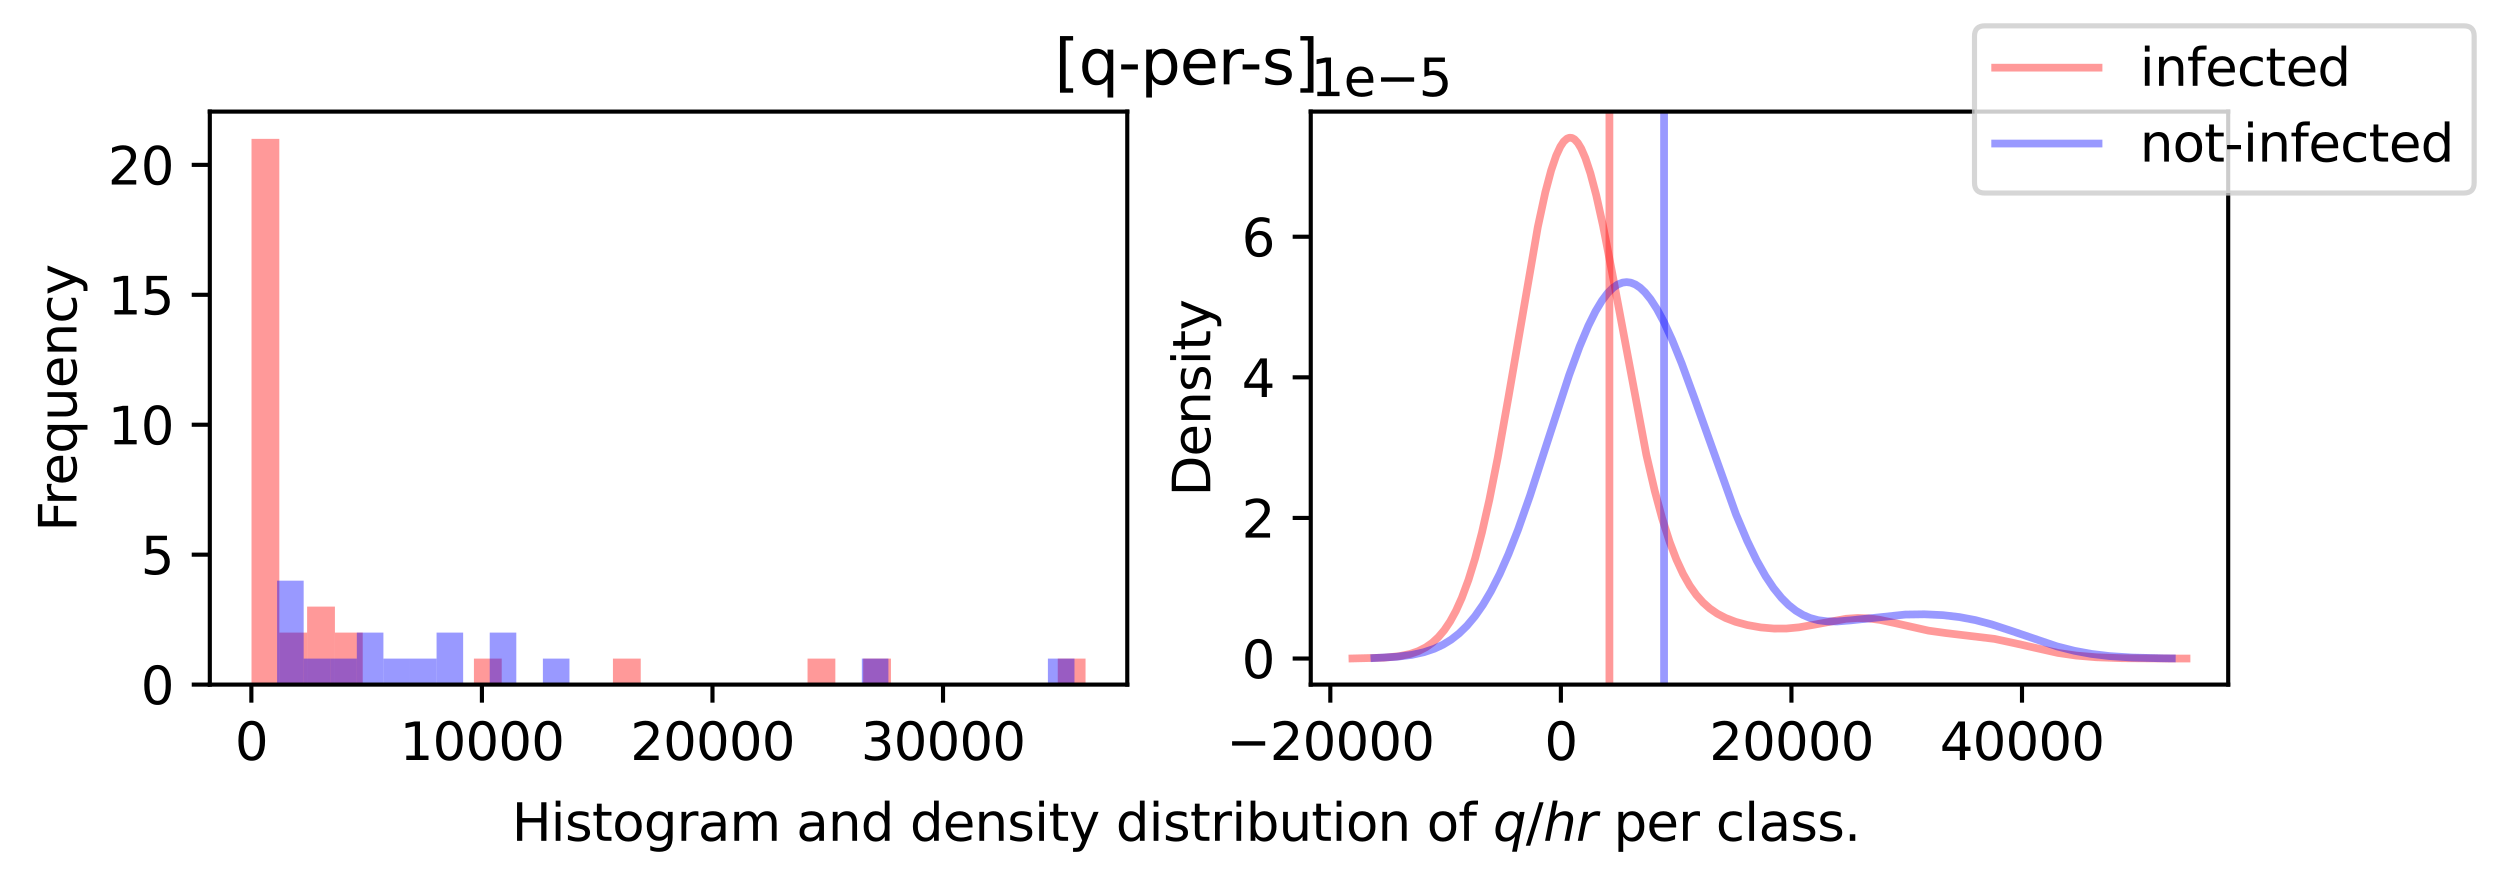 <?xml version="1.0" encoding="utf-8" standalone="no"?>
<!DOCTYPE svg PUBLIC "-//W3C//DTD SVG 1.1//EN"
  "http://www.w3.org/Graphics/SVG/1.1/DTD/svg11.dtd">
<svg xmlns:xlink="http://www.w3.org/1999/xlink" width="483.803pt" height="172.02pt" viewBox="0 0 483.803 172.02" xmlns="http://www.w3.org/2000/svg" version="1.1">
 <defs>
  <style type="text/css">*{stroke-linejoin: round; stroke-linecap: butt}</style>
 </defs>
 <g id="figure_1">
  <g id="patch_1">
   <path d="M 0 172.02 
L 483.803 172.02 
L 483.803 0 
L 0 0 
z
" style="fill: #ffffff"/>
  </g>
  <g id="axes_1">
   <g id="patch_2">
    <path d="M 40.603 132.48 
L 218.149 132.48 
L 218.149 21.6 
L 40.603 21.6 
z
" style="fill: #ffffff"/>
   </g>
   <g id="patch_3">
    <path d="M 48.673 132.48 
L 54.054 132.48 
L 54.054 26.88 
L 48.673 26.88 
z
" clip-path="url(#p1e3e72458d)" style="fill: #ff0000; fill-opacity: 0.4"/>
   </g>
   <g id="patch_4">
    <path d="M 54.054 132.48 
L 59.434 132.48 
L 59.434 122.423 
L 54.054 122.423 
z
" clip-path="url(#p1e3e72458d)" style="fill: #ff0000; fill-opacity: 0.4"/>
   </g>
   <g id="patch_5">
    <path d="M 59.434 132.48 
L 64.814 132.48 
L 64.814 117.394 
L 59.434 117.394 
z
" clip-path="url(#p1e3e72458d)" style="fill: #ff0000; fill-opacity: 0.4"/>
   </g>
   <g id="patch_6">
    <path d="M 64.814 132.48 
L 70.194 132.48 
L 70.194 122.423 
L 64.814 122.423 
z
" clip-path="url(#p1e3e72458d)" style="fill: #ff0000; fill-opacity: 0.4"/>
   </g>
   <g id="patch_7">
    <path d="M 70.194 132.48 
L 75.574 132.48 
L 75.574 132.48 
L 70.194 132.48 
z
" clip-path="url(#p1e3e72458d)" style="fill: #ff0000; fill-opacity: 0.4"/>
   </g>
   <g id="patch_8">
    <path d="M 75.574 132.48 
L 80.954 132.48 
L 80.954 132.48 
L 75.574 132.48 
z
" clip-path="url(#p1e3e72458d)" style="fill: #ff0000; fill-opacity: 0.4"/>
   </g>
   <g id="patch_9">
    <path d="M 80.954 132.48 
L 86.335 132.48 
L 86.335 132.48 
L 80.954 132.48 
z
" clip-path="url(#p1e3e72458d)" style="fill: #ff0000; fill-opacity: 0.4"/>
   </g>
   <g id="patch_10">
    <path d="M 86.335 132.48 
L 91.715 132.48 
L 91.715 132.48 
L 86.335 132.48 
z
" clip-path="url(#p1e3e72458d)" style="fill: #ff0000; fill-opacity: 0.4"/>
   </g>
   <g id="patch_11">
    <path d="M 91.715 132.48 
L 97.095 132.48 
L 97.095 127.451 
L 91.715 127.451 
z
" clip-path="url(#p1e3e72458d)" style="fill: #ff0000; fill-opacity: 0.4"/>
   </g>
   <g id="patch_12">
    <path d="M 97.095 132.48 
L 102.475 132.48 
L 102.475 132.48 
L 97.095 132.48 
z
" clip-path="url(#p1e3e72458d)" style="fill: #ff0000; fill-opacity: 0.4"/>
   </g>
   <g id="patch_13">
    <path d="M 102.475 132.48 
L 107.855 132.48 
L 107.855 132.48 
L 102.475 132.48 
z
" clip-path="url(#p1e3e72458d)" style="fill: #ff0000; fill-opacity: 0.4"/>
   </g>
   <g id="patch_14">
    <path d="M 107.855 132.48 
L 113.235 132.48 
L 113.235 132.48 
L 107.855 132.48 
z
" clip-path="url(#p1e3e72458d)" style="fill: #ff0000; fill-opacity: 0.4"/>
   </g>
   <g id="patch_15">
    <path d="M 113.235 132.48 
L 118.616 132.48 
L 118.616 132.48 
L 113.235 132.48 
z
" clip-path="url(#p1e3e72458d)" style="fill: #ff0000; fill-opacity: 0.4"/>
   </g>
   <g id="patch_16">
    <path d="M 118.616 132.48 
L 123.996 132.48 
L 123.996 127.451 
L 118.616 127.451 
z
" clip-path="url(#p1e3e72458d)" style="fill: #ff0000; fill-opacity: 0.4"/>
   </g>
   <g id="patch_17">
    <path d="M 123.996 132.48 
L 129.376 132.48 
L 129.376 132.48 
L 123.996 132.48 
z
" clip-path="url(#p1e3e72458d)" style="fill: #ff0000; fill-opacity: 0.4"/>
   </g>
   <g id="patch_18">
    <path d="M 129.376 132.48 
L 134.756 132.48 
L 134.756 132.48 
L 129.376 132.48 
z
" clip-path="url(#p1e3e72458d)" style="fill: #ff0000; fill-opacity: 0.4"/>
   </g>
   <g id="patch_19">
    <path d="M 134.756 132.48 
L 140.136 132.48 
L 140.136 132.48 
L 134.756 132.48 
z
" clip-path="url(#p1e3e72458d)" style="fill: #ff0000; fill-opacity: 0.4"/>
   </g>
   <g id="patch_20">
    <path d="M 140.136 132.48 
L 145.516 132.48 
L 145.516 132.48 
L 140.136 132.48 
z
" clip-path="url(#p1e3e72458d)" style="fill: #ff0000; fill-opacity: 0.4"/>
   </g>
   <g id="patch_21">
    <path d="M 145.516 132.48 
L 150.897 132.48 
L 150.897 132.48 
L 145.516 132.48 
z
" clip-path="url(#p1e3e72458d)" style="fill: #ff0000; fill-opacity: 0.4"/>
   </g>
   <g id="patch_22">
    <path d="M 150.897 132.48 
L 156.277 132.48 
L 156.277 132.48 
L 150.897 132.48 
z
" clip-path="url(#p1e3e72458d)" style="fill: #ff0000; fill-opacity: 0.4"/>
   </g>
   <g id="patch_23">
    <path d="M 156.277 132.48 
L 161.657 132.48 
L 161.657 127.451 
L 156.277 127.451 
z
" clip-path="url(#p1e3e72458d)" style="fill: #ff0000; fill-opacity: 0.4"/>
   </g>
   <g id="patch_24">
    <path d="M 161.657 132.48 
L 167.037 132.48 
L 167.037 132.48 
L 161.657 132.48 
z
" clip-path="url(#p1e3e72458d)" style="fill: #ff0000; fill-opacity: 0.4"/>
   </g>
   <g id="patch_25">
    <path d="M 167.037 132.48 
L 172.417 132.48 
L 172.417 127.451 
L 167.037 127.451 
z
" clip-path="url(#p1e3e72458d)" style="fill: #ff0000; fill-opacity: 0.4"/>
   </g>
   <g id="patch_26">
    <path d="M 172.417 132.48 
L 177.797 132.48 
L 177.797 132.48 
L 172.417 132.48 
z
" clip-path="url(#p1e3e72458d)" style="fill: #ff0000; fill-opacity: 0.4"/>
   </g>
   <g id="patch_27">
    <path d="M 177.797 132.48 
L 183.178 132.48 
L 183.178 132.48 
L 177.797 132.48 
z
" clip-path="url(#p1e3e72458d)" style="fill: #ff0000; fill-opacity: 0.4"/>
   </g>
   <g id="patch_28">
    <path d="M 183.178 132.48 
L 188.558 132.48 
L 188.558 132.48 
L 183.178 132.48 
z
" clip-path="url(#p1e3e72458d)" style="fill: #ff0000; fill-opacity: 0.4"/>
   </g>
   <g id="patch_29">
    <path d="M 188.558 132.48 
L 193.938 132.48 
L 193.938 132.48 
L 188.558 132.48 
z
" clip-path="url(#p1e3e72458d)" style="fill: #ff0000; fill-opacity: 0.4"/>
   </g>
   <g id="patch_30">
    <path d="M 193.938 132.48 
L 199.318 132.48 
L 199.318 132.48 
L 193.938 132.48 
z
" clip-path="url(#p1e3e72458d)" style="fill: #ff0000; fill-opacity: 0.4"/>
   </g>
   <g id="patch_31">
    <path d="M 199.318 132.48 
L 204.698 132.48 
L 204.698 132.48 
L 199.318 132.48 
z
" clip-path="url(#p1e3e72458d)" style="fill: #ff0000; fill-opacity: 0.4"/>
   </g>
   <g id="patch_32">
    <path d="M 204.698 132.48 
L 210.078 132.48 
L 210.078 127.451 
L 204.698 127.451 
z
" clip-path="url(#p1e3e72458d)" style="fill: #ff0000; fill-opacity: 0.4"/>
   </g>
   <g id="patch_33">
    <path d="M 53.623 132.48 
L 58.767 132.48 
L 58.767 112.366 
L 53.623 112.366 
z
" clip-path="url(#p1e3e72458d)" style="fill: #0000ff; fill-opacity: 0.4"/>
   </g>
   <g id="patch_34">
    <path d="M 58.767 132.48 
L 63.91 132.48 
L 63.91 127.451 
L 58.767 127.451 
z
" clip-path="url(#p1e3e72458d)" style="fill: #0000ff; fill-opacity: 0.4"/>
   </g>
   <g id="patch_35">
    <path d="M 63.91 132.48 
L 69.054 132.48 
L 69.054 127.451 
L 63.91 127.451 
z
" clip-path="url(#p1e3e72458d)" style="fill: #0000ff; fill-opacity: 0.4"/>
   </g>
   <g id="patch_36">
    <path d="M 69.054 132.48 
L 74.198 132.48 
L 74.198 122.423 
L 69.054 122.423 
z
" clip-path="url(#p1e3e72458d)" style="fill: #0000ff; fill-opacity: 0.4"/>
   </g>
   <g id="patch_37">
    <path d="M 74.198 132.48 
L 79.341 132.48 
L 79.341 127.451 
L 74.198 127.451 
z
" clip-path="url(#p1e3e72458d)" style="fill: #0000ff; fill-opacity: 0.4"/>
   </g>
   <g id="patch_38">
    <path d="M 79.341 132.48 
L 84.485 132.48 
L 84.485 127.451 
L 79.341 127.451 
z
" clip-path="url(#p1e3e72458d)" style="fill: #0000ff; fill-opacity: 0.4"/>
   </g>
   <g id="patch_39">
    <path d="M 84.485 132.48 
L 89.629 132.48 
L 89.629 122.423 
L 84.485 122.423 
z
" clip-path="url(#p1e3e72458d)" style="fill: #0000ff; fill-opacity: 0.4"/>
   </g>
   <g id="patch_40">
    <path d="M 89.629 132.48 
L 94.772 132.48 
L 94.772 132.48 
L 89.629 132.48 
z
" clip-path="url(#p1e3e72458d)" style="fill: #0000ff; fill-opacity: 0.4"/>
   </g>
   <g id="patch_41">
    <path d="M 94.772 132.48 
L 99.916 132.48 
L 99.916 122.423 
L 94.772 122.423 
z
" clip-path="url(#p1e3e72458d)" style="fill: #0000ff; fill-opacity: 0.4"/>
   </g>
   <g id="patch_42">
    <path d="M 99.916 132.48 
L 105.06 132.48 
L 105.06 132.48 
L 99.916 132.48 
z
" clip-path="url(#p1e3e72458d)" style="fill: #0000ff; fill-opacity: 0.4"/>
   </g>
   <g id="patch_43">
    <path d="M 105.06 132.48 
L 110.203 132.48 
L 110.203 127.451 
L 105.06 127.451 
z
" clip-path="url(#p1e3e72458d)" style="fill: #0000ff; fill-opacity: 0.4"/>
   </g>
   <g id="patch_44">
    <path d="M 110.203 132.48 
L 115.347 132.48 
L 115.347 132.48 
L 110.203 132.48 
z
" clip-path="url(#p1e3e72458d)" style="fill: #0000ff; fill-opacity: 0.4"/>
   </g>
   <g id="patch_45">
    <path d="M 115.347 132.48 
L 120.491 132.48 
L 120.491 132.48 
L 115.347 132.48 
z
" clip-path="url(#p1e3e72458d)" style="fill: #0000ff; fill-opacity: 0.4"/>
   </g>
   <g id="patch_46">
    <path d="M 120.491 132.48 
L 125.634 132.48 
L 125.634 132.48 
L 120.491 132.48 
z
" clip-path="url(#p1e3e72458d)" style="fill: #0000ff; fill-opacity: 0.4"/>
   </g>
   <g id="patch_47">
    <path d="M 125.634 132.48 
L 130.778 132.48 
L 130.778 132.48 
L 125.634 132.48 
z
" clip-path="url(#p1e3e72458d)" style="fill: #0000ff; fill-opacity: 0.4"/>
   </g>
   <g id="patch_48">
    <path d="M 130.778 132.48 
L 135.922 132.48 
L 135.922 132.48 
L 130.778 132.48 
z
" clip-path="url(#p1e3e72458d)" style="fill: #0000ff; fill-opacity: 0.4"/>
   </g>
   <g id="patch_49">
    <path d="M 135.922 132.48 
L 141.065 132.48 
L 141.065 132.48 
L 135.922 132.48 
z
" clip-path="url(#p1e3e72458d)" style="fill: #0000ff; fill-opacity: 0.4"/>
   </g>
   <g id="patch_50">
    <path d="M 141.065 132.48 
L 146.209 132.48 
L 146.209 132.48 
L 141.065 132.48 
z
" clip-path="url(#p1e3e72458d)" style="fill: #0000ff; fill-opacity: 0.4"/>
   </g>
   <g id="patch_51">
    <path d="M 146.209 132.48 
L 151.352 132.48 
L 151.352 132.48 
L 146.209 132.48 
z
" clip-path="url(#p1e3e72458d)" style="fill: #0000ff; fill-opacity: 0.4"/>
   </g>
   <g id="patch_52">
    <path d="M 151.352 132.48 
L 156.496 132.48 
L 156.496 132.48 
L 151.352 132.48 
z
" clip-path="url(#p1e3e72458d)" style="fill: #0000ff; fill-opacity: 0.4"/>
   </g>
   <g id="patch_53">
    <path d="M 156.496 132.48 
L 161.64 132.48 
L 161.64 132.48 
L 156.496 132.48 
z
" clip-path="url(#p1e3e72458d)" style="fill: #0000ff; fill-opacity: 0.4"/>
   </g>
   <g id="patch_54">
    <path d="M 161.64 132.48 
L 166.783 132.48 
L 166.783 132.48 
L 161.64 132.48 
z
" clip-path="url(#p1e3e72458d)" style="fill: #0000ff; fill-opacity: 0.4"/>
   </g>
   <g id="patch_55">
    <path d="M 166.783 132.48 
L 171.927 132.48 
L 171.927 127.451 
L 166.783 127.451 
z
" clip-path="url(#p1e3e72458d)" style="fill: #0000ff; fill-opacity: 0.4"/>
   </g>
   <g id="patch_56">
    <path d="M 171.927 132.48 
L 177.071 132.48 
L 177.071 132.48 
L 171.927 132.48 
z
" clip-path="url(#p1e3e72458d)" style="fill: #0000ff; fill-opacity: 0.4"/>
   </g>
   <g id="patch_57">
    <path d="M 177.071 132.48 
L 182.214 132.48 
L 182.214 132.48 
L 177.071 132.48 
z
" clip-path="url(#p1e3e72458d)" style="fill: #0000ff; fill-opacity: 0.4"/>
   </g>
   <g id="patch_58">
    <path d="M 182.214 132.48 
L 187.358 132.48 
L 187.358 132.48 
L 182.214 132.48 
z
" clip-path="url(#p1e3e72458d)" style="fill: #0000ff; fill-opacity: 0.4"/>
   </g>
   <g id="patch_59">
    <path d="M 187.358 132.48 
L 192.502 132.48 
L 192.502 132.48 
L 187.358 132.48 
z
" clip-path="url(#p1e3e72458d)" style="fill: #0000ff; fill-opacity: 0.4"/>
   </g>
   <g id="patch_60">
    <path d="M 192.502 132.48 
L 197.645 132.48 
L 197.645 132.48 
L 192.502 132.48 
z
" clip-path="url(#p1e3e72458d)" style="fill: #0000ff; fill-opacity: 0.4"/>
   </g>
   <g id="patch_61">
    <path d="M 197.645 132.48 
L 202.789 132.48 
L 202.789 132.48 
L 197.645 132.48 
z
" clip-path="url(#p1e3e72458d)" style="fill: #0000ff; fill-opacity: 0.4"/>
   </g>
   <g id="patch_62">
    <path d="M 202.789 132.48 
L 207.933 132.48 
L 207.933 127.451 
L 202.789 127.451 
z
" clip-path="url(#p1e3e72458d)" style="fill: #0000ff; fill-opacity: 0.4"/>
   </g>
   <g id="matplotlib.axis_1">
    <g id="xtick_1">
     <g id="line2d_1">
      <defs>
       <path id="m6cec42383a" d="M 0 0 
L 0 3.5 
" style="stroke: #000000; stroke-width: 0.8"/>
      </defs>
      <g>
       <use xlink:href="#m6cec42383a" x="48.643" y="132.48" style="stroke: #000000; stroke-width: 0.8"/>
      </g>
     </g>
     <g id="text_1">
      <!-- 0 -->
      <g transform="translate(45.462 147.078) scale(0.1 -0.1)">
       <defs>
        <path id="DejaVuSans-30" d="M 2034 4250 
Q 1547 4250 1301 3770 
Q 1056 3291 1056 2328 
Q 1056 1369 1301 889 
Q 1547 409 2034 409 
Q 2525 409 2770 889 
Q 3016 1369 3016 2328 
Q 3016 3291 2770 3770 
Q 2525 4250 2034 4250 
z
M 2034 4750 
Q 2819 4750 3233 4129 
Q 3647 3509 3647 2328 
Q 3647 1150 3233 529 
Q 2819 -91 2034 -91 
Q 1250 -91 836 529 
Q 422 1150 422 2328 
Q 422 3509 836 4129 
Q 1250 4750 2034 4750 
z
" transform="scale(0.016)"/>
       </defs>
       <use xlink:href="#DejaVuSans-30"/>
      </g>
     </g>
    </g>
    <g id="xtick_2">
     <g id="line2d_2">
      <g>
       <use xlink:href="#m6cec42383a" x="93.261" y="132.48" style="stroke: #000000; stroke-width: 0.8"/>
      </g>
     </g>
     <g id="text_2">
      <!-- 10000 -->
      <g transform="translate(77.355 147.078) scale(0.1 -0.1)">
       <defs>
        <path id="DejaVuSans-31" d="M 794 531 
L 1825 531 
L 1825 4091 
L 703 3866 
L 703 4441 
L 1819 4666 
L 2450 4666 
L 2450 531 
L 3481 531 
L 3481 0 
L 794 0 
L 794 531 
z
" transform="scale(0.016)"/>
       </defs>
       <use xlink:href="#DejaVuSans-31"/>
       <use xlink:href="#DejaVuSans-30" x="63.623"/>
       <use xlink:href="#DejaVuSans-30" x="127.246"/>
       <use xlink:href="#DejaVuSans-30" x="190.869"/>
       <use xlink:href="#DejaVuSans-30" x="254.492"/>
      </g>
     </g>
    </g>
    <g id="xtick_3">
     <g id="line2d_3">
      <g>
       <use xlink:href="#m6cec42383a" x="137.879" y="132.48" style="stroke: #000000; stroke-width: 0.8"/>
      </g>
     </g>
     <g id="text_3">
      <!-- 20000 -->
      <g transform="translate(121.972 147.078) scale(0.1 -0.1)">
       <defs>
        <path id="DejaVuSans-32" d="M 1228 531 
L 3431 531 
L 3431 0 
L 469 0 
L 469 531 
Q 828 903 1448 1529 
Q 2069 2156 2228 2338 
Q 2531 2678 2651 2914 
Q 2772 3150 2772 3378 
Q 2772 3750 2511 3984 
Q 2250 4219 1831 4219 
Q 1534 4219 1204 4116 
Q 875 4013 500 3803 
L 500 4441 
Q 881 4594 1212 4672 
Q 1544 4750 1819 4750 
Q 2544 4750 2975 4387 
Q 3406 4025 3406 3419 
Q 3406 3131 3298 2873 
Q 3191 2616 2906 2266 
Q 2828 2175 2409 1742 
Q 1991 1309 1228 531 
z
" transform="scale(0.016)"/>
       </defs>
       <use xlink:href="#DejaVuSans-32"/>
       <use xlink:href="#DejaVuSans-30" x="63.623"/>
       <use xlink:href="#DejaVuSans-30" x="127.246"/>
       <use xlink:href="#DejaVuSans-30" x="190.869"/>
       <use xlink:href="#DejaVuSans-30" x="254.492"/>
      </g>
     </g>
    </g>
    <g id="xtick_4">
     <g id="line2d_4">
      <g>
       <use xlink:href="#m6cec42383a" x="182.496" y="132.48" style="stroke: #000000; stroke-width: 0.8"/>
      </g>
     </g>
     <g id="text_4">
      <!-- 30000 -->
      <g transform="translate(166.59 147.078) scale(0.1 -0.1)">
       <defs>
        <path id="DejaVuSans-33" d="M 2597 2516 
Q 3050 2419 3304 2112 
Q 3559 1806 3559 1356 
Q 3559 666 3084 287 
Q 2609 -91 1734 -91 
Q 1441 -91 1130 -33 
Q 819 25 488 141 
L 488 750 
Q 750 597 1062 519 
Q 1375 441 1716 441 
Q 2309 441 2620 675 
Q 2931 909 2931 1356 
Q 2931 1769 2642 2001 
Q 2353 2234 1838 2234 
L 1294 2234 
L 1294 2753 
L 1863 2753 
Q 2328 2753 2575 2939 
Q 2822 3125 2822 3475 
Q 2822 3834 2567 4026 
Q 2313 4219 1838 4219 
Q 1578 4219 1281 4162 
Q 984 4106 628 3988 
L 628 4550 
Q 988 4650 1302 4700 
Q 1616 4750 1894 4750 
Q 2613 4750 3031 4423 
Q 3450 4097 3450 3541 
Q 3450 3153 3228 2886 
Q 3006 2619 2597 2516 
z
" transform="scale(0.016)"/>
       </defs>
       <use xlink:href="#DejaVuSans-33"/>
       <use xlink:href="#DejaVuSans-30" x="63.623"/>
       <use xlink:href="#DejaVuSans-30" x="127.246"/>
       <use xlink:href="#DejaVuSans-30" x="190.869"/>
       <use xlink:href="#DejaVuSans-30" x="254.492"/>
      </g>
     </g>
    </g>
   </g>
   <g id="matplotlib.axis_2">
    <g id="ytick_1">
     <g id="line2d_5">
      <defs>
       <path id="m49a9d1038c" d="M 0 0 
L -3.5 0 
" style="stroke: #000000; stroke-width: 0.8"/>
      </defs>
      <g>
       <use xlink:href="#m49a9d1038c" x="40.603" y="132.48" style="stroke: #000000; stroke-width: 0.8"/>
      </g>
     </g>
     <g id="text_5">
      <!-- 0 -->
      <g transform="translate(27.241 136.279) scale(0.1 -0.1)">
       <use xlink:href="#DejaVuSans-30"/>
      </g>
     </g>
    </g>
    <g id="ytick_2">
     <g id="line2d_6">
      <g>
       <use xlink:href="#m49a9d1038c" x="40.603" y="107.337" style="stroke: #000000; stroke-width: 0.8"/>
      </g>
     </g>
     <g id="text_6">
      <!-- 5 -->
      <g transform="translate(27.241 111.136) scale(0.1 -0.1)">
       <defs>
        <path id="DejaVuSans-35" d="M 691 4666 
L 3169 4666 
L 3169 4134 
L 1269 4134 
L 1269 2991 
Q 1406 3038 1543 3061 
Q 1681 3084 1819 3084 
Q 2600 3084 3056 2656 
Q 3513 2228 3513 1497 
Q 3513 744 3044 326 
Q 2575 -91 1722 -91 
Q 1428 -91 1123 -41 
Q 819 9 494 109 
L 494 744 
Q 775 591 1075 516 
Q 1375 441 1709 441 
Q 2250 441 2565 725 
Q 2881 1009 2881 1497 
Q 2881 1984 2565 2268 
Q 2250 2553 1709 2553 
Q 1456 2553 1204 2497 
Q 953 2441 691 2322 
L 691 4666 
z
" transform="scale(0.016)"/>
       </defs>
       <use xlink:href="#DejaVuSans-35"/>
      </g>
     </g>
    </g>
    <g id="ytick_3">
     <g id="line2d_7">
      <g>
       <use xlink:href="#m49a9d1038c" x="40.603" y="82.194" style="stroke: #000000; stroke-width: 0.8"/>
      </g>
     </g>
     <g id="text_7">
      <!-- 10 -->
      <g transform="translate(20.878 85.994) scale(0.1 -0.1)">
       <use xlink:href="#DejaVuSans-31"/>
       <use xlink:href="#DejaVuSans-30" x="63.623"/>
      </g>
     </g>
    </g>
    <g id="ytick_4">
     <g id="line2d_8">
      <g>
       <use xlink:href="#m49a9d1038c" x="40.603" y="57.051" style="stroke: #000000; stroke-width: 0.8"/>
      </g>
     </g>
     <g id="text_8">
      <!-- 15 -->
      <g transform="translate(20.878 60.851) scale(0.1 -0.1)">
       <use xlink:href="#DejaVuSans-31"/>
       <use xlink:href="#DejaVuSans-35" x="63.623"/>
      </g>
     </g>
    </g>
    <g id="ytick_5">
     <g id="line2d_9">
      <g>
       <use xlink:href="#m49a9d1038c" x="40.603" y="31.909" style="stroke: #000000; stroke-width: 0.8"/>
      </g>
     </g>
     <g id="text_9">
      <!-- 20 -->
      <g transform="translate(20.878 35.708) scale(0.1 -0.1)">
       <use xlink:href="#DejaVuSans-32"/>
       <use xlink:href="#DejaVuSans-30" x="63.623"/>
      </g>
     </g>
    </g>
    <g id="text_10">
     <!-- Frequency -->
     <g transform="translate(14.798 102.87) rotate(-90) scale(0.1 -0.1)">
      <defs>
       <path id="DejaVuSans-46" d="M 628 4666 
L 3309 4666 
L 3309 4134 
L 1259 4134 
L 1259 2759 
L 3109 2759 
L 3109 2228 
L 1259 2228 
L 1259 0 
L 628 0 
L 628 4666 
z
" transform="scale(0.016)"/>
       <path id="DejaVuSans-72" d="M 2631 2963 
Q 2534 3019 2420 3045 
Q 2306 3072 2169 3072 
Q 1681 3072 1420 2755 
Q 1159 2438 1159 1844 
L 1159 0 
L 581 0 
L 581 3500 
L 1159 3500 
L 1159 2956 
Q 1341 3275 1631 3429 
Q 1922 3584 2338 3584 
Q 2397 3584 2469 3576 
Q 2541 3569 2628 3553 
L 2631 2963 
z
" transform="scale(0.016)"/>
       <path id="DejaVuSans-65" d="M 3597 1894 
L 3597 1613 
L 953 1613 
Q 991 1019 1311 708 
Q 1631 397 2203 397 
Q 2534 397 2845 478 
Q 3156 559 3463 722 
L 3463 178 
Q 3153 47 2828 -22 
Q 2503 -91 2169 -91 
Q 1331 -91 842 396 
Q 353 884 353 1716 
Q 353 2575 817 3079 
Q 1281 3584 2069 3584 
Q 2775 3584 3186 3129 
Q 3597 2675 3597 1894 
z
M 3022 2063 
Q 3016 2534 2758 2815 
Q 2500 3097 2075 3097 
Q 1594 3097 1305 2825 
Q 1016 2553 972 2059 
L 3022 2063 
z
" transform="scale(0.016)"/>
       <path id="DejaVuSans-71" d="M 947 1747 
Q 947 1113 1208 752 
Q 1469 391 1925 391 
Q 2381 391 2643 752 
Q 2906 1113 2906 1747 
Q 2906 2381 2643 2742 
Q 2381 3103 1925 3103 
Q 1469 3103 1208 2742 
Q 947 2381 947 1747 
z
M 2906 525 
Q 2725 213 2448 61 
Q 2172 -91 1784 -91 
Q 1150 -91 751 415 
Q 353 922 353 1747 
Q 353 2572 751 3078 
Q 1150 3584 1784 3584 
Q 2172 3584 2448 3432 
Q 2725 3281 2906 2969 
L 2906 3500 
L 3481 3500 
L 3481 -1331 
L 2906 -1331 
L 2906 525 
z
" transform="scale(0.016)"/>
       <path id="DejaVuSans-75" d="M 544 1381 
L 544 3500 
L 1119 3500 
L 1119 1403 
Q 1119 906 1312 657 
Q 1506 409 1894 409 
Q 2359 409 2629 706 
Q 2900 1003 2900 1516 
L 2900 3500 
L 3475 3500 
L 3475 0 
L 2900 0 
L 2900 538 
Q 2691 219 2414 64 
Q 2138 -91 1772 -91 
Q 1169 -91 856 284 
Q 544 659 544 1381 
z
M 1991 3584 
L 1991 3584 
z
" transform="scale(0.016)"/>
       <path id="DejaVuSans-6e" d="M 3513 2113 
L 3513 0 
L 2938 0 
L 2938 2094 
Q 2938 2591 2744 2837 
Q 2550 3084 2163 3084 
Q 1697 3084 1428 2787 
Q 1159 2491 1159 1978 
L 1159 0 
L 581 0 
L 581 3500 
L 1159 3500 
L 1159 2956 
Q 1366 3272 1645 3428 
Q 1925 3584 2291 3584 
Q 2894 3584 3203 3211 
Q 3513 2838 3513 2113 
z
" transform="scale(0.016)"/>
       <path id="DejaVuSans-63" d="M 3122 3366 
L 3122 2828 
Q 2878 2963 2633 3030 
Q 2388 3097 2138 3097 
Q 1578 3097 1268 2742 
Q 959 2388 959 1747 
Q 959 1106 1268 751 
Q 1578 397 2138 397 
Q 2388 397 2633 464 
Q 2878 531 3122 666 
L 3122 134 
Q 2881 22 2623 -34 
Q 2366 -91 2075 -91 
Q 1284 -91 818 406 
Q 353 903 353 1747 
Q 353 2603 823 3093 
Q 1294 3584 2113 3584 
Q 2378 3584 2631 3529 
Q 2884 3475 3122 3366 
z
" transform="scale(0.016)"/>
       <path id="DejaVuSans-79" d="M 2059 -325 
Q 1816 -950 1584 -1140 
Q 1353 -1331 966 -1331 
L 506 -1331 
L 506 -850 
L 844 -850 
Q 1081 -850 1212 -737 
Q 1344 -625 1503 -206 
L 1606 56 
L 191 3500 
L 800 3500 
L 1894 763 
L 2988 3500 
L 3597 3500 
L 2059 -325 
z
" transform="scale(0.016)"/>
      </defs>
      <use xlink:href="#DejaVuSans-46"/>
      <use xlink:href="#DejaVuSans-72" x="50.27"/>
      <use xlink:href="#DejaVuSans-65" x="89.133"/>
      <use xlink:href="#DejaVuSans-71" x="150.656"/>
      <use xlink:href="#DejaVuSans-75" x="214.133"/>
      <use xlink:href="#DejaVuSans-65" x="277.512"/>
      <use xlink:href="#DejaVuSans-6e" x="339.035"/>
      <use xlink:href="#DejaVuSans-63" x="402.414"/>
      <use xlink:href="#DejaVuSans-79" x="457.395"/>
     </g>
    </g>
   </g>
   <g id="patch_63">
    <path d="M 40.603 132.48 
L 40.603 21.6 
" style="fill: none; stroke: #000000; stroke-width: 0.8; stroke-linejoin: miter; stroke-linecap: square"/>
   </g>
   <g id="patch_64">
    <path d="M 218.149 132.48 
L 218.149 21.6 
" style="fill: none; stroke: #000000; stroke-width: 0.8; stroke-linejoin: miter; stroke-linecap: square"/>
   </g>
   <g id="patch_65">
    <path d="M 40.603 132.48 
L 218.149 132.48 
" style="fill: none; stroke: #000000; stroke-width: 0.8; stroke-linejoin: miter; stroke-linecap: square"/>
   </g>
   <g id="patch_66">
    <path d="M 40.603 21.6 
L 218.149 21.6 
" style="fill: none; stroke: #000000; stroke-width: 0.8; stroke-linejoin: miter; stroke-linecap: square"/>
   </g>
  </g>
  <g id="axes_2">
   <g id="patch_67">
    <path d="M 253.658 132.48 
L 431.203 132.48 
L 431.203 21.6 
L 253.658 21.6 
z
" style="fill: #ffffff"/>
   </g>
   <g id="matplotlib.axis_3">
    <g id="xtick_5">
     <g id="line2d_10">
      <g>
       <use xlink:href="#m6cec42383a" x="257.446" y="132.48" style="stroke: #000000; stroke-width: 0.8"/>
      </g>
     </g>
     <g id="text_11">
      <!-- −20000 -->
      <g transform="translate(237.35 147.078) scale(0.1 -0.1)">
       <defs>
        <path id="DejaVuSans-2212" d="M 678 2272 
L 4684 2272 
L 4684 1741 
L 678 1741 
L 678 2272 
z
" transform="scale(0.016)"/>
       </defs>
       <use xlink:href="#DejaVuSans-2212"/>
       <use xlink:href="#DejaVuSans-32" x="83.789"/>
       <use xlink:href="#DejaVuSans-30" x="147.412"/>
       <use xlink:href="#DejaVuSans-30" x="211.035"/>
       <use xlink:href="#DejaVuSans-30" x="274.658"/>
       <use xlink:href="#DejaVuSans-30" x="338.281"/>
      </g>
     </g>
    </g>
    <g id="xtick_6">
     <g id="line2d_11">
      <g>
       <use xlink:href="#m6cec42383a" x="302.064" y="132.48" style="stroke: #000000; stroke-width: 0.8"/>
      </g>
     </g>
     <g id="text_12">
      <!-- 0 -->
      <g transform="translate(298.883 147.078) scale(0.1 -0.1)">
       <use xlink:href="#DejaVuSans-30"/>
      </g>
     </g>
    </g>
    <g id="xtick_7">
     <g id="line2d_12">
      <g>
       <use xlink:href="#m6cec42383a" x="346.682" y="132.48" style="stroke: #000000; stroke-width: 0.8"/>
      </g>
     </g>
     <g id="text_13">
      <!-- 20000 -->
      <g transform="translate(330.776 147.078) scale(0.1 -0.1)">
       <use xlink:href="#DejaVuSans-32"/>
       <use xlink:href="#DejaVuSans-30" x="63.623"/>
       <use xlink:href="#DejaVuSans-30" x="127.246"/>
       <use xlink:href="#DejaVuSans-30" x="190.869"/>
       <use xlink:href="#DejaVuSans-30" x="254.492"/>
      </g>
     </g>
    </g>
    <g id="xtick_8">
     <g id="line2d_13">
      <g>
       <use xlink:href="#m6cec42383a" x="391.3" y="132.48" style="stroke: #000000; stroke-width: 0.8"/>
      </g>
     </g>
     <g id="text_14">
      <!-- 40000 -->
      <g transform="translate(375.393 147.078) scale(0.1 -0.1)">
       <defs>
        <path id="DejaVuSans-34" d="M 2419 4116 
L 825 1625 
L 2419 1625 
L 2419 4116 
z
M 2253 4666 
L 3047 4666 
L 3047 1625 
L 3713 1625 
L 3713 1100 
L 3047 1100 
L 3047 0 
L 2419 0 
L 2419 1100 
L 313 1100 
L 313 1709 
L 2253 4666 
z
" transform="scale(0.016)"/>
       </defs>
       <use xlink:href="#DejaVuSans-34"/>
       <use xlink:href="#DejaVuSans-30" x="63.623"/>
       <use xlink:href="#DejaVuSans-30" x="127.246"/>
       <use xlink:href="#DejaVuSans-30" x="190.869"/>
       <use xlink:href="#DejaVuSans-30" x="254.492"/>
      </g>
     </g>
    </g>
   </g>
   <g id="matplotlib.axis_4">
    <g id="ytick_6">
     <g id="line2d_14">
      <g>
       <use xlink:href="#m49a9d1038c" x="253.658" y="127.441" style="stroke: #000000; stroke-width: 0.8"/>
      </g>
     </g>
     <g id="text_15">
      <!-- 0 -->
      <g transform="translate(240.295 131.24) scale(0.1 -0.1)">
       <use xlink:href="#DejaVuSans-30"/>
      </g>
     </g>
    </g>
    <g id="ytick_7">
     <g id="line2d_15">
      <g>
       <use xlink:href="#m49a9d1038c" x="253.658" y="100.232" style="stroke: #000000; stroke-width: 0.8"/>
      </g>
     </g>
     <g id="text_16">
      <!-- 2 -->
      <g transform="translate(240.295 104.031) scale(0.1 -0.1)">
       <use xlink:href="#DejaVuSans-32"/>
      </g>
     </g>
    </g>
    <g id="ytick_8">
     <g id="line2d_16">
      <g>
       <use xlink:href="#m49a9d1038c" x="253.658" y="73.024" style="stroke: #000000; stroke-width: 0.8"/>
      </g>
     </g>
     <g id="text_17">
      <!-- 4 -->
      <g transform="translate(240.295 76.823) scale(0.1 -0.1)">
       <use xlink:href="#DejaVuSans-34"/>
      </g>
     </g>
    </g>
    <g id="ytick_9">
     <g id="line2d_17">
      <g>
       <use xlink:href="#m49a9d1038c" x="253.658" y="45.815" style="stroke: #000000; stroke-width: 0.8"/>
      </g>
     </g>
     <g id="text_18">
      <!-- 6 -->
      <g transform="translate(240.295 49.614) scale(0.1 -0.1)">
       <defs>
        <path id="DejaVuSans-36" d="M 2113 2584 
Q 1688 2584 1439 2293 
Q 1191 2003 1191 1497 
Q 1191 994 1439 701 
Q 1688 409 2113 409 
Q 2538 409 2786 701 
Q 3034 994 3034 1497 
Q 3034 2003 2786 2293 
Q 2538 2584 2113 2584 
z
M 3366 4563 
L 3366 3988 
Q 3128 4100 2886 4159 
Q 2644 4219 2406 4219 
Q 1781 4219 1451 3797 
Q 1122 3375 1075 2522 
Q 1259 2794 1537 2939 
Q 1816 3084 2150 3084 
Q 2853 3084 3261 2657 
Q 3669 2231 3669 1497 
Q 3669 778 3244 343 
Q 2819 -91 2113 -91 
Q 1303 -91 875 529 
Q 447 1150 447 2328 
Q 447 3434 972 4092 
Q 1497 4750 2381 4750 
Q 2619 4750 2861 4703 
Q 3103 4656 3366 4563 
z
" transform="scale(0.016)"/>
       </defs>
       <use xlink:href="#DejaVuSans-36"/>
      </g>
     </g>
    </g>
    <g id="text_19">
     <!-- Density -->
     <g transform="translate(234.215 96.049) rotate(-90) scale(0.1 -0.1)">
      <defs>
       <path id="DejaVuSans-44" d="M 1259 4147 
L 1259 519 
L 2022 519 
Q 2988 519 3436 956 
Q 3884 1394 3884 2338 
Q 3884 3275 3436 3711 
Q 2988 4147 2022 4147 
L 1259 4147 
z
M 628 4666 
L 1925 4666 
Q 3281 4666 3915 4102 
Q 4550 3538 4550 2338 
Q 4550 1131 3912 565 
Q 3275 0 1925 0 
L 628 0 
L 628 4666 
z
" transform="scale(0.016)"/>
       <path id="DejaVuSans-73" d="M 2834 3397 
L 2834 2853 
Q 2591 2978 2328 3040 
Q 2066 3103 1784 3103 
Q 1356 3103 1142 2972 
Q 928 2841 928 2578 
Q 928 2378 1081 2264 
Q 1234 2150 1697 2047 
L 1894 2003 
Q 2506 1872 2764 1633 
Q 3022 1394 3022 966 
Q 3022 478 2636 193 
Q 2250 -91 1575 -91 
Q 1294 -91 989 -36 
Q 684 19 347 128 
L 347 722 
Q 666 556 975 473 
Q 1284 391 1588 391 
Q 1994 391 2212 530 
Q 2431 669 2431 922 
Q 2431 1156 2273 1281 
Q 2116 1406 1581 1522 
L 1381 1569 
Q 847 1681 609 1914 
Q 372 2147 372 2553 
Q 372 3047 722 3315 
Q 1072 3584 1716 3584 
Q 2034 3584 2315 3537 
Q 2597 3491 2834 3397 
z
" transform="scale(0.016)"/>
       <path id="DejaVuSans-69" d="M 603 3500 
L 1178 3500 
L 1178 0 
L 603 0 
L 603 3500 
z
M 603 4863 
L 1178 4863 
L 1178 4134 
L 603 4134 
L 603 4863 
z
" transform="scale(0.016)"/>
       <path id="DejaVuSans-74" d="M 1172 4494 
L 1172 3500 
L 2356 3500 
L 2356 3053 
L 1172 3053 
L 1172 1153 
Q 1172 725 1289 603 
Q 1406 481 1766 481 
L 2356 481 
L 2356 0 
L 1766 0 
Q 1100 0 847 248 
Q 594 497 594 1153 
L 594 3053 
L 172 3053 
L 172 3500 
L 594 3500 
L 594 4494 
L 1172 4494 
z
" transform="scale(0.016)"/>
      </defs>
      <use xlink:href="#DejaVuSans-44"/>
      <use xlink:href="#DejaVuSans-65" x="77.002"/>
      <use xlink:href="#DejaVuSans-6e" x="138.525"/>
      <use xlink:href="#DejaVuSans-73" x="201.904"/>
      <use xlink:href="#DejaVuSans-69" x="254.004"/>
      <use xlink:href="#DejaVuSans-74" x="281.787"/>
      <use xlink:href="#DejaVuSans-79" x="320.996"/>
     </g>
    </g>
    <g id="text_20">
     <!-- 1e−5 -->
     <g transform="translate(253.658 18.6) scale(0.1 -0.1)">
      <use xlink:href="#DejaVuSans-31"/>
      <use xlink:href="#DejaVuSans-65" x="63.623"/>
      <use xlink:href="#DejaVuSans-2212" x="125.146"/>
      <use xlink:href="#DejaVuSans-35" x="208.936"/>
     </g>
    </g>
   </g>
   <g id="line2d_18">
    <path d="M 261.728 127.426 
L 267.867 127.275 
L 270.776 126.988 
L 272.876 126.555 
L 274.492 126 
L 275.946 125.26 
L 277.238 124.344 
L 278.369 123.29 
L 279.5 121.951 
L 280.631 120.272 
L 281.762 118.201 
L 282.893 115.686 
L 284.186 112.206 
L 285.478 108.027 
L 286.771 103.114 
L 288.225 96.711 
L 289.84 88.582 
L 291.941 76.735 
L 297.596 43.943 
L 299.05 37.217 
L 300.181 32.965 
L 301.15 30.123 
L 301.958 28.375 
L 302.604 27.404 
L 303.251 26.824 
L 303.735 26.649 
L 304.22 26.697 
L 304.705 26.966 
L 305.351 27.666 
L 305.997 28.745 
L 306.805 30.602 
L 307.774 33.525 
L 308.905 37.787 
L 310.198 43.587 
L 311.975 52.718 
L 318.599 87.996 
L 320.215 94.954 
L 321.669 100.344 
L 323.123 104.896 
L 324.416 108.268 
L 325.708 111.059 
L 327.001 113.332 
L 328.293 115.158 
L 329.586 116.609 
L 330.878 117.755 
L 332.332 118.756 
L 333.948 119.598 
L 335.887 120.342 
L 338.149 120.957 
L 340.734 121.417 
L 343.319 121.642 
L 345.743 121.63 
L 348.166 121.4 
L 351.074 120.893 
L 357.214 119.748 
L 359.476 119.597 
L 361.576 119.669 
L 363.838 119.966 
L 366.746 120.587 
L 373.209 122.042 
L 376.602 122.515 
L 385.973 123.639 
L 389.85 124.469 
L 398.252 126.356 
L 401.806 126.868 
L 405.684 127.195 
L 410.692 127.375 
L 419.902 127.438 
L 423.133 127.44 
L 423.133 127.44 
" clip-path="url(#p8ff6017d71)" style="fill: none; stroke: #ff0000; stroke-opacity: 0.4; stroke-width: 1.5; stroke-linecap: square"/>
   </g>
   <g id="line2d_19">
    <path d="M 265.977 127.338 
L 270.302 127.1 
L 273.236 126.729 
L 275.553 126.219 
L 277.561 125.546 
L 279.26 124.751 
L 280.805 123.804 
L 282.35 122.599 
L 283.894 121.097 
L 285.439 119.256 
L 286.984 117.042 
L 288.528 114.428 
L 290.227 111.075 
L 291.927 107.222 
L 293.78 102.484 
L 296.097 95.893 
L 299.341 85.87 
L 303.666 72.583 
L 305.674 67.096 
L 307.373 63.053 
L 308.763 60.252 
L 309.999 58.197 
L 311.08 56.761 
L 312.161 55.681 
L 313.088 55.047 
L 314.015 54.686 
L 314.787 54.594 
L 315.56 54.692 
L 316.486 55.056 
L 317.413 55.684 
L 318.34 56.567 
L 319.421 57.904 
L 320.657 59.814 
L 322.047 62.403 
L 323.592 65.76 
L 325.445 70.333 
L 327.917 77.08 
L 335.949 99.533 
L 338.111 104.646 
L 339.965 108.472 
L 341.664 111.482 
L 343.209 113.793 
L 344.753 115.701 
L 346.143 117.089 
L 347.534 118.185 
L 348.924 119.013 
L 350.314 119.604 
L 351.859 120.021 
L 353.558 120.242 
L 355.566 120.265 
L 358.192 120.049 
L 368.695 118.932 
L 372.402 118.876 
L 375.955 119.043 
L 379.199 119.419 
L 382.288 120.005 
L 385.377 120.819 
L 389.239 122.086 
L 398.043 125.081 
L 401.442 125.942 
L 404.685 126.539 
L 408.238 126.966 
L 412.563 127.248 
L 418.587 127.397 
L 420.286 127.413 
L 420.286 127.413 
" clip-path="url(#p8ff6017d71)" style="fill: none; stroke: #0000ff; stroke-opacity: 0.4; stroke-width: 1.5; stroke-linecap: square"/>
   </g>
   <g id="line2d_20">
    <path d="M 322.031 132.48 
L 322.031 21.6 
" clip-path="url(#p8ff6017d71)" style="fill: none; stroke: #0000ff; stroke-opacity: 0.4; stroke-width: 1.5; stroke-linecap: square"/>
   </g>
   <g id="line2d_21">
    <path d="M 311.456 132.48 
L 311.456 21.6 
" clip-path="url(#p8ff6017d71)" style="fill: none; stroke: #ff0000; stroke-opacity: 0.4; stroke-width: 1.5; stroke-linecap: square"/>
   </g>
   <g id="patch_68">
    <path d="M 253.658 132.48 
L 253.658 21.6 
" style="fill: none; stroke: #000000; stroke-width: 0.8; stroke-linejoin: miter; stroke-linecap: square"/>
   </g>
   <g id="patch_69">
    <path d="M 431.203 132.48 
L 431.203 21.6 
" style="fill: none; stroke: #000000; stroke-width: 0.8; stroke-linejoin: miter; stroke-linecap: square"/>
   </g>
   <g id="patch_70">
    <path d="M 253.658 132.48 
L 431.203 132.48 
" style="fill: none; stroke: #000000; stroke-width: 0.8; stroke-linejoin: miter; stroke-linecap: square"/>
   </g>
   <g id="patch_71">
    <path d="M 253.658 21.6 
L 431.203 21.6 
" style="fill: none; stroke: #000000; stroke-width: 0.8; stroke-linejoin: miter; stroke-linecap: square"/>
   </g>
  </g>
  <g id="text_21">
   <!-- [q-per-s] -->
   <g transform="translate(204.072 16.318) scale(0.12 -0.12)">
    <defs>
     <path id="DejaVuSans-5b" d="M 550 4863 
L 1875 4863 
L 1875 4416 
L 1125 4416 
L 1125 -397 
L 1875 -397 
L 1875 -844 
L 550 -844 
L 550 4863 
z
" transform="scale(0.016)"/>
     <path id="DejaVuSans-2d" d="M 313 2009 
L 1997 2009 
L 1997 1497 
L 313 1497 
L 313 2009 
z
" transform="scale(0.016)"/>
     <path id="DejaVuSans-70" d="M 1159 525 
L 1159 -1331 
L 581 -1331 
L 581 3500 
L 1159 3500 
L 1159 2969 
Q 1341 3281 1617 3432 
Q 1894 3584 2278 3584 
Q 2916 3584 3314 3078 
Q 3713 2572 3713 1747 
Q 3713 922 3314 415 
Q 2916 -91 2278 -91 
Q 1894 -91 1617 61 
Q 1341 213 1159 525 
z
M 3116 1747 
Q 3116 2381 2855 2742 
Q 2594 3103 2138 3103 
Q 1681 3103 1420 2742 
Q 1159 2381 1159 1747 
Q 1159 1113 1420 752 
Q 1681 391 2138 391 
Q 2594 391 2855 752 
Q 3116 1113 3116 1747 
z
" transform="scale(0.016)"/>
     <path id="DejaVuSans-5d" d="M 1947 4863 
L 1947 -844 
L 622 -844 
L 622 -397 
L 1369 -397 
L 1369 4416 
L 622 4416 
L 622 4863 
L 1947 4863 
z
" transform="scale(0.016)"/>
    </defs>
    <use xlink:href="#DejaVuSans-5b"/>
    <use xlink:href="#DejaVuSans-71" x="39.014"/>
    <use xlink:href="#DejaVuSans-2d" x="102.49"/>
    <use xlink:href="#DejaVuSans-70" x="138.574"/>
    <use xlink:href="#DejaVuSans-65" x="202.051"/>
    <use xlink:href="#DejaVuSans-72" x="263.574"/>
    <use xlink:href="#DejaVuSans-2d" x="298.312"/>
    <use xlink:href="#DejaVuSans-73" x="334.396"/>
    <use xlink:href="#DejaVuSans-5d" x="386.496"/>
   </g>
  </g>
  <g id="text_22">
   <!-- Histogram and density distribution of $q/hr$ per class. -->
   <g transform="translate(99.053 162.72) scale(0.1 -0.1)">
    <defs>
     <path id="DejaVuSans-48" d="M 628 4666 
L 1259 4666 
L 1259 2753 
L 3553 2753 
L 3553 4666 
L 4184 4666 
L 4184 0 
L 3553 0 
L 3553 2222 
L 1259 2222 
L 1259 0 
L 628 0 
L 628 4666 
z
" transform="scale(0.016)"/>
     <path id="DejaVuSans-6f" d="M 1959 3097 
Q 1497 3097 1228 2736 
Q 959 2375 959 1747 
Q 959 1119 1226 758 
Q 1494 397 1959 397 
Q 2419 397 2687 759 
Q 2956 1122 2956 1747 
Q 2956 2369 2687 2733 
Q 2419 3097 1959 3097 
z
M 1959 3584 
Q 2709 3584 3137 3096 
Q 3566 2609 3566 1747 
Q 3566 888 3137 398 
Q 2709 -91 1959 -91 
Q 1206 -91 779 398 
Q 353 888 353 1747 
Q 353 2609 779 3096 
Q 1206 3584 1959 3584 
z
" transform="scale(0.016)"/>
     <path id="DejaVuSans-67" d="M 2906 1791 
Q 2906 2416 2648 2759 
Q 2391 3103 1925 3103 
Q 1463 3103 1205 2759 
Q 947 2416 947 1791 
Q 947 1169 1205 825 
Q 1463 481 1925 481 
Q 2391 481 2648 825 
Q 2906 1169 2906 1791 
z
M 3481 434 
Q 3481 -459 3084 -895 
Q 2688 -1331 1869 -1331 
Q 1566 -1331 1297 -1286 
Q 1028 -1241 775 -1147 
L 775 -588 
Q 1028 -725 1275 -790 
Q 1522 -856 1778 -856 
Q 2344 -856 2625 -561 
Q 2906 -266 2906 331 
L 2906 616 
Q 2728 306 2450 153 
Q 2172 0 1784 0 
Q 1141 0 747 490 
Q 353 981 353 1791 
Q 353 2603 747 3093 
Q 1141 3584 1784 3584 
Q 2172 3584 2450 3431 
Q 2728 3278 2906 2969 
L 2906 3500 
L 3481 3500 
L 3481 434 
z
" transform="scale(0.016)"/>
     <path id="DejaVuSans-61" d="M 2194 1759 
Q 1497 1759 1228 1600 
Q 959 1441 959 1056 
Q 959 750 1161 570 
Q 1363 391 1709 391 
Q 2188 391 2477 730 
Q 2766 1069 2766 1631 
L 2766 1759 
L 2194 1759 
z
M 3341 1997 
L 3341 0 
L 2766 0 
L 2766 531 
Q 2569 213 2275 61 
Q 1981 -91 1556 -91 
Q 1019 -91 701 211 
Q 384 513 384 1019 
Q 384 1609 779 1909 
Q 1175 2209 1959 2209 
L 2766 2209 
L 2766 2266 
Q 2766 2663 2505 2880 
Q 2244 3097 1772 3097 
Q 1472 3097 1187 3025 
Q 903 2953 641 2809 
L 641 3341 
Q 956 3463 1253 3523 
Q 1550 3584 1831 3584 
Q 2591 3584 2966 3190 
Q 3341 2797 3341 1997 
z
" transform="scale(0.016)"/>
     <path id="DejaVuSans-6d" d="M 3328 2828 
Q 3544 3216 3844 3400 
Q 4144 3584 4550 3584 
Q 5097 3584 5394 3201 
Q 5691 2819 5691 2113 
L 5691 0 
L 5113 0 
L 5113 2094 
Q 5113 2597 4934 2840 
Q 4756 3084 4391 3084 
Q 3944 3084 3684 2787 
Q 3425 2491 3425 1978 
L 3425 0 
L 2847 0 
L 2847 2094 
Q 2847 2600 2669 2842 
Q 2491 3084 2119 3084 
Q 1678 3084 1418 2786 
Q 1159 2488 1159 1978 
L 1159 0 
L 581 0 
L 581 3500 
L 1159 3500 
L 1159 2956 
Q 1356 3278 1631 3431 
Q 1906 3584 2284 3584 
Q 2666 3584 2933 3390 
Q 3200 3197 3328 2828 
z
" transform="scale(0.016)"/>
     <path id="DejaVuSans-20" transform="scale(0.016)"/>
     <path id="DejaVuSans-64" d="M 2906 2969 
L 2906 4863 
L 3481 4863 
L 3481 0 
L 2906 0 
L 2906 525 
Q 2725 213 2448 61 
Q 2172 -91 1784 -91 
Q 1150 -91 751 415 
Q 353 922 353 1747 
Q 353 2572 751 3078 
Q 1150 3584 1784 3584 
Q 2172 3584 2448 3432 
Q 2725 3281 2906 2969 
z
M 947 1747 
Q 947 1113 1208 752 
Q 1469 391 1925 391 
Q 2381 391 2643 752 
Q 2906 1113 2906 1747 
Q 2906 2381 2643 2742 
Q 2381 3103 1925 3103 
Q 1469 3103 1208 2742 
Q 947 2381 947 1747 
z
" transform="scale(0.016)"/>
     <path id="DejaVuSans-62" d="M 3116 1747 
Q 3116 2381 2855 2742 
Q 2594 3103 2138 3103 
Q 1681 3103 1420 2742 
Q 1159 2381 1159 1747 
Q 1159 1113 1420 752 
Q 1681 391 2138 391 
Q 2594 391 2855 752 
Q 3116 1113 3116 1747 
z
M 1159 2969 
Q 1341 3281 1617 3432 
Q 1894 3584 2278 3584 
Q 2916 3584 3314 3078 
Q 3713 2572 3713 1747 
Q 3713 922 3314 415 
Q 2916 -91 2278 -91 
Q 1894 -91 1617 61 
Q 1341 213 1159 525 
L 1159 0 
L 581 0 
L 581 4863 
L 1159 4863 
L 1159 2969 
z
" transform="scale(0.016)"/>
     <path id="DejaVuSans-66" d="M 2375 4863 
L 2375 4384 
L 1825 4384 
Q 1516 4384 1395 4259 
Q 1275 4134 1275 3809 
L 1275 3500 
L 2222 3500 
L 2222 3053 
L 1275 3053 
L 1275 0 
L 697 0 
L 697 3053 
L 147 3053 
L 147 3500 
L 697 3500 
L 697 3744 
Q 697 4328 969 4595 
Q 1241 4863 1831 4863 
L 2375 4863 
z
" transform="scale(0.016)"/>
     <path id="DejaVuSans-Oblique-71" d="M 2669 525 
Q 2438 222 2123 65 
Q 1809 -91 1428 -91 
Q 897 -91 595 267 
Q 294 625 294 1253 
Q 294 1759 480 2231 
Q 666 2703 1013 3078 
Q 1238 3322 1530 3453 
Q 1822 3584 2144 3584 
Q 2531 3584 2781 3431 
Q 3031 3278 3144 2969 
L 3244 3494 
L 3822 3494 
L 2888 -1319 
L 2309 -1319 
L 2669 525 
z
M 891 1338 
Q 891 875 1084 633 
Q 1278 391 1644 391 
Q 2188 391 2572 911 
Q 2956 1431 2956 2175 
Q 2956 2625 2757 2864 
Q 2559 3103 2188 3103 
Q 1916 3103 1684 2976 
Q 1453 2850 1281 2606 
Q 1100 2350 995 2006 
Q 891 1663 891 1338 
z
" transform="scale(0.016)"/>
     <path id="DejaVuSans-2f" d="M 1625 4666 
L 2156 4666 
L 531 -594 
L 0 -594 
L 1625 4666 
z
" transform="scale(0.016)"/>
     <path id="DejaVuSans-Oblique-68" d="M 3566 2113 
L 3156 0 
L 2578 0 
L 2988 2091 
Q 3016 2238 3031 2350 
Q 3047 2463 3047 2528 
Q 3047 2791 2881 2937 
Q 2716 3084 2419 3084 
Q 1956 3084 1617 2771 
Q 1278 2459 1178 1941 
L 800 0 
L 225 0 
L 1172 4863 
L 1747 4863 
L 1375 2950 
Q 1594 3244 1934 3414 
Q 2275 3584 2650 3584 
Q 3113 3584 3367 3334 
Q 3622 3084 3622 2631 
Q 3622 2519 3608 2391 
Q 3594 2263 3566 2113 
z
" transform="scale(0.016)"/>
     <path id="DejaVuSans-Oblique-72" d="M 2853 2969 
Q 2766 3016 2653 3041 
Q 2541 3066 2413 3066 
Q 1953 3066 1609 2717 
Q 1266 2369 1153 1784 
L 800 0 
L 225 0 
L 909 3500 
L 1484 3500 
L 1375 2956 
Q 1603 3259 1920 3421 
Q 2238 3584 2597 3584 
Q 2691 3584 2781 3573 
Q 2872 3563 2963 3538 
L 2853 2969 
z
" transform="scale(0.016)"/>
     <path id="DejaVuSans-6c" d="M 603 4863 
L 1178 4863 
L 1178 0 
L 603 0 
L 603 4863 
z
" transform="scale(0.016)"/>
     <path id="DejaVuSans-2e" d="M 684 794 
L 1344 794 
L 1344 0 
L 684 0 
L 684 794 
z
" transform="scale(0.016)"/>
    </defs>
    <use xlink:href="#DejaVuSans-48" transform="translate(0 0.016)"/>
    <use xlink:href="#DejaVuSans-69" transform="translate(75.195 0.016)"/>
    <use xlink:href="#DejaVuSans-73" transform="translate(102.979 0.016)"/>
    <use xlink:href="#DejaVuSans-74" transform="translate(155.078 0.016)"/>
    <use xlink:href="#DejaVuSans-6f" transform="translate(194.287 0.016)"/>
    <use xlink:href="#DejaVuSans-67" transform="translate(255.469 0.016)"/>
    <use xlink:href="#DejaVuSans-72" transform="translate(318.945 0.016)"/>
    <use xlink:href="#DejaVuSans-61" transform="translate(360.059 0.016)"/>
    <use xlink:href="#DejaVuSans-6d" transform="translate(421.338 0.016)"/>
    <use xlink:href="#DejaVuSans-20" transform="translate(518.75 0.016)"/>
    <use xlink:href="#DejaVuSans-61" transform="translate(550.537 0.016)"/>
    <use xlink:href="#DejaVuSans-6e" transform="translate(611.816 0.016)"/>
    <use xlink:href="#DejaVuSans-64" transform="translate(675.195 0.016)"/>
    <use xlink:href="#DejaVuSans-20" transform="translate(738.672 0.016)"/>
    <use xlink:href="#DejaVuSans-64" transform="translate(770.459 0.016)"/>
    <use xlink:href="#DejaVuSans-65" transform="translate(833.936 0.016)"/>
    <use xlink:href="#DejaVuSans-6e" transform="translate(895.459 0.016)"/>
    <use xlink:href="#DejaVuSans-73" transform="translate(958.838 0.016)"/>
    <use xlink:href="#DejaVuSans-69" transform="translate(1010.938 0.016)"/>
    <use xlink:href="#DejaVuSans-74" transform="translate(1038.721 0.016)"/>
    <use xlink:href="#DejaVuSans-79" transform="translate(1077.93 0.016)"/>
    <use xlink:href="#DejaVuSans-20" transform="translate(1137.109 0.016)"/>
    <use xlink:href="#DejaVuSans-64" transform="translate(1168.896 0.016)"/>
    <use xlink:href="#DejaVuSans-69" transform="translate(1232.373 0.016)"/>
    <use xlink:href="#DejaVuSans-73" transform="translate(1260.156 0.016)"/>
    <use xlink:href="#DejaVuSans-74" transform="translate(1312.256 0.016)"/>
    <use xlink:href="#DejaVuSans-72" transform="translate(1351.465 0.016)"/>
    <use xlink:href="#DejaVuSans-69" transform="translate(1392.578 0.016)"/>
    <use xlink:href="#DejaVuSans-62" transform="translate(1420.361 0.016)"/>
    <use xlink:href="#DejaVuSans-75" transform="translate(1483.838 0.016)"/>
    <use xlink:href="#DejaVuSans-74" transform="translate(1547.217 0.016)"/>
    <use xlink:href="#DejaVuSans-69" transform="translate(1586.426 0.016)"/>
    <use xlink:href="#DejaVuSans-6f" transform="translate(1614.209 0.016)"/>
    <use xlink:href="#DejaVuSans-6e" transform="translate(1675.391 0.016)"/>
    <use xlink:href="#DejaVuSans-20" transform="translate(1738.77 0.016)"/>
    <use xlink:href="#DejaVuSans-6f" transform="translate(1770.557 0.016)"/>
    <use xlink:href="#DejaVuSans-66" transform="translate(1831.738 0.016)"/>
    <use xlink:href="#DejaVuSans-20" transform="translate(1866.943 0.016)"/>
    <use xlink:href="#DejaVuSans-Oblique-71" transform="translate(1898.73 0.016)"/>
    <use xlink:href="#DejaVuSans-2f" transform="translate(1962.207 0.016)"/>
    <use xlink:href="#DejaVuSans-Oblique-68" transform="translate(1995.898 0.016)"/>
    <use xlink:href="#DejaVuSans-Oblique-72" transform="translate(2059.277 0.016)"/>
    <use xlink:href="#DejaVuSans-20" transform="translate(2100.391 0.016)"/>
    <use xlink:href="#DejaVuSans-70" transform="translate(2132.178 0.016)"/>
    <use xlink:href="#DejaVuSans-65" transform="translate(2195.654 0.016)"/>
    <use xlink:href="#DejaVuSans-72" transform="translate(2257.178 0.016)"/>
    <use xlink:href="#DejaVuSans-20" transform="translate(2298.291 0.016)"/>
    <use xlink:href="#DejaVuSans-63" transform="translate(2330.078 0.016)"/>
    <use xlink:href="#DejaVuSans-6c" transform="translate(2385.059 0.016)"/>
    <use xlink:href="#DejaVuSans-61" transform="translate(2412.842 0.016)"/>
    <use xlink:href="#DejaVuSans-73" transform="translate(2474.121 0.016)"/>
    <use xlink:href="#DejaVuSans-73" transform="translate(2526.221 0.016)"/>
    <use xlink:href="#DejaVuSans-2e" transform="translate(2578.32 0.016)"/>
   </g>
  </g>
  <g id="legend_1">
   <g id="patch_72">
    <path d="M 384.109 37.356 
L 476.803 37.356 
Q 478.803 37.356 478.803 35.356 
L 478.803 7 
Q 478.803 5 476.803 5 
L 384.109 5 
Q 382.109 5 382.109 7 
L 382.109 35.356 
Q 382.109 37.356 384.109 37.356 
z
" style="fill: #ffffff; opacity: 0.8; stroke: #cccccc; stroke-linejoin: miter"/>
   </g>
   <g id="line2d_22">
    <path d="M 386.109 13.098 
L 396.109 13.098 
L 406.109 13.098 
" style="fill: none; stroke: #ff0000; stroke-opacity: 0.4; stroke-width: 1.5; stroke-linecap: square"/>
   </g>
   <g id="text_23">
    <!-- infected -->
    <g transform="translate(414.109 16.598) scale(0.1 -0.1)">
     <use xlink:href="#DejaVuSans-69"/>
     <use xlink:href="#DejaVuSans-6e" x="27.783"/>
     <use xlink:href="#DejaVuSans-66" x="91.162"/>
     <use xlink:href="#DejaVuSans-65" x="126.367"/>
     <use xlink:href="#DejaVuSans-63" x="187.891"/>
     <use xlink:href="#DejaVuSans-74" x="242.871"/>
     <use xlink:href="#DejaVuSans-65" x="282.08"/>
     <use xlink:href="#DejaVuSans-64" x="343.604"/>
    </g>
   </g>
   <g id="line2d_23">
    <path d="M 386.109 27.777 
L 396.109 27.777 
L 406.109 27.777 
" style="fill: none; stroke: #0000ff; stroke-opacity: 0.4; stroke-width: 1.5; stroke-linecap: square"/>
   </g>
   <g id="text_24">
    <!-- not-infected -->
    <g transform="translate(414.109 31.277) scale(0.1 -0.1)">
     <use xlink:href="#DejaVuSans-6e"/>
     <use xlink:href="#DejaVuSans-6f" x="63.379"/>
     <use xlink:href="#DejaVuSans-74" x="124.561"/>
     <use xlink:href="#DejaVuSans-2d" x="163.77"/>
     <use xlink:href="#DejaVuSans-69" x="199.854"/>
     <use xlink:href="#DejaVuSans-6e" x="227.637"/>
     <use xlink:href="#DejaVuSans-66" x="291.016"/>
     <use xlink:href="#DejaVuSans-65" x="326.221"/>
     <use xlink:href="#DejaVuSans-63" x="387.744"/>
     <use xlink:href="#DejaVuSans-74" x="442.725"/>
     <use xlink:href="#DejaVuSans-65" x="481.934"/>
     <use xlink:href="#DejaVuSans-64" x="543.457"/>
    </g>
   </g>
  </g>
 </g>
 <defs>
  <clipPath id="p1e3e72458d">
   <rect x="40.603" y="21.6" width="177.545" height="110.88"/>
  </clipPath>
  <clipPath id="p8ff6017d71">
   <rect x="253.658" y="21.6" width="177.545" height="110.88"/>
  </clipPath>
 </defs>
</svg>
